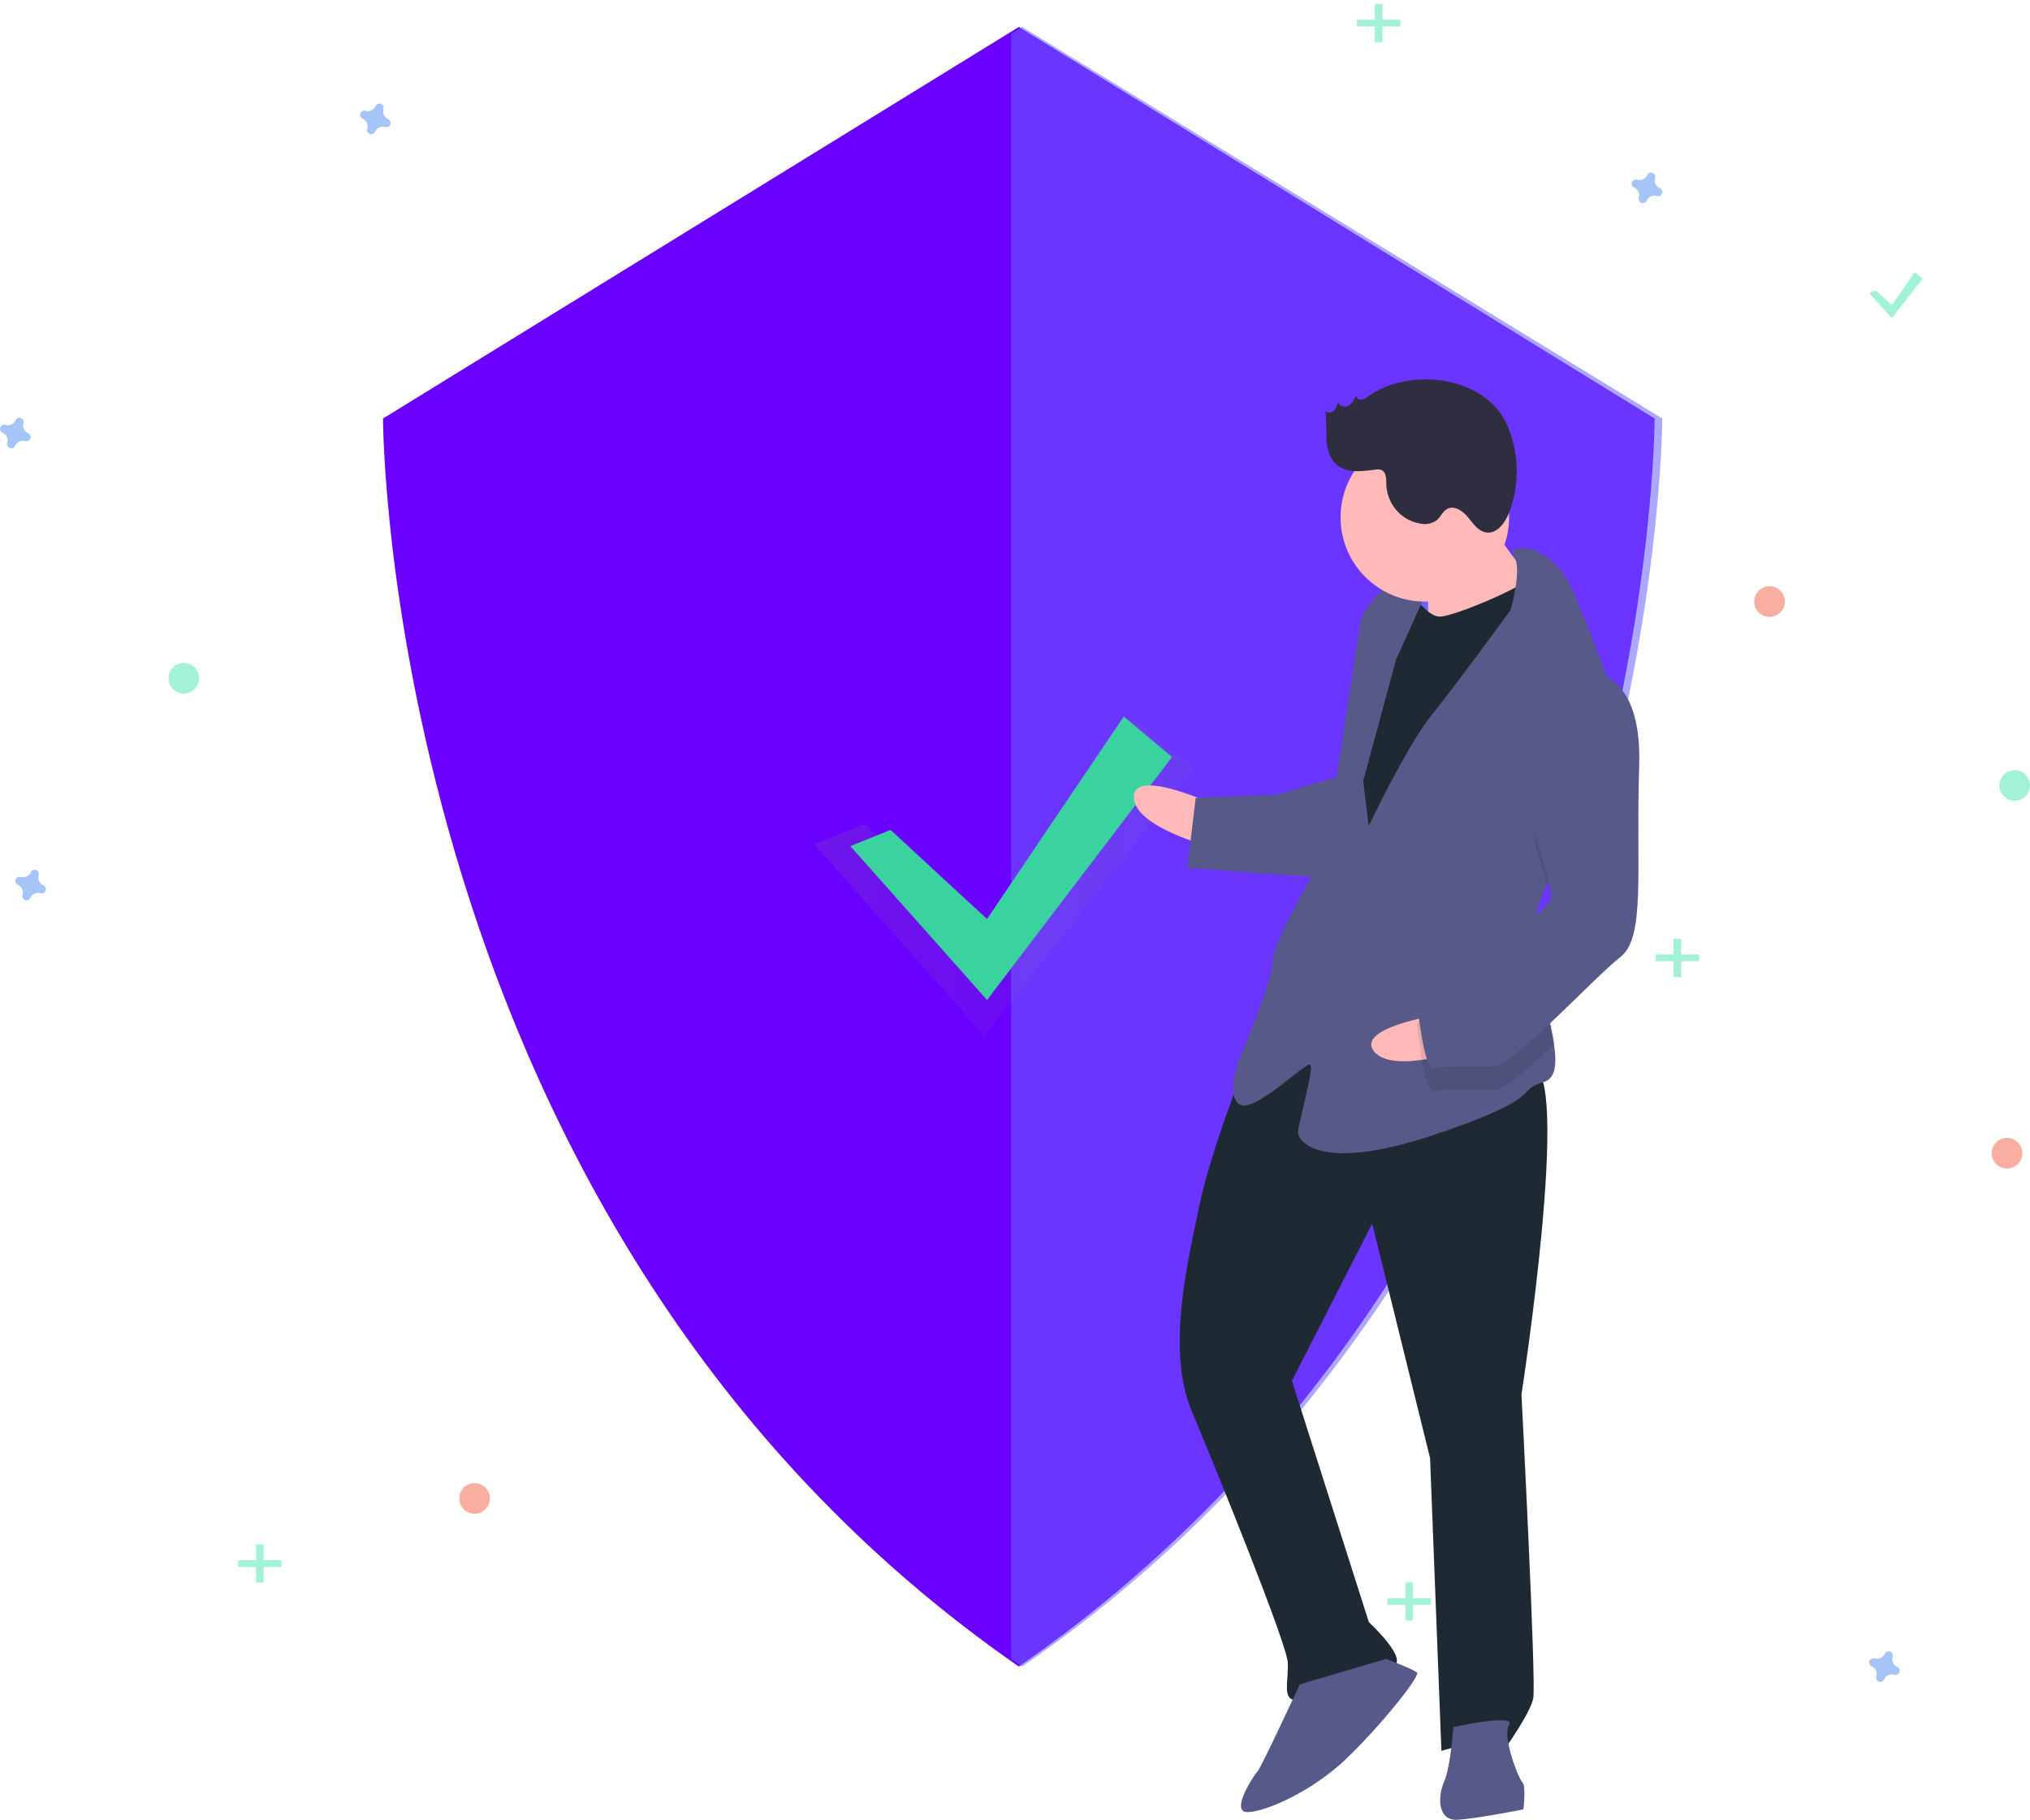 <svg width="405" height="363" viewBox="0 0 405 363" fill="none" xmlns="http://www.w3.org/2000/svg">
<path d="M203.264 5.377L76.415 83.48C76.415 83.48 76.415 244.568 203.264 332.434C330.113 244.568 330.113 83.48 330.113 83.48L203.264 5.377Z" fill="#6A00FF"/>
<path opacity="0.552" d="M203.92 5.377L201.736 6.712V330.91C202.461 331.42 203.186 331.929 203.92 332.434C331.642 244.568 331.642 83.48 331.642 83.48L203.92 5.377Z" fill="#6C63FF"/>
<g opacity="0.7">
<path d="M172.427 164.353L196.41 186.513L226.14 143.281L238.131 153.354L196.41 206.658L162.434 168.382L172.427 164.353Z" fill="url(#paint0_linear)"/>
</g>
<path d="M177.665 165.543L196.922 183.315L224.202 142.924L233.83 151.003L196.922 199.472L169.642 168.775L177.665 165.543Z" fill="#3AD29F"/>
<path opacity="0.5" d="M77.443 23.768C76.661 23.428 76.259 22.555 76.507 21.739C76.527 21.679 76.539 21.616 76.544 21.553C76.567 21.182 76.344 20.841 75.995 20.712C75.647 20.584 75.255 20.698 75.031 20.995C74.994 21.046 74.963 21.102 74.938 21.16C74.598 21.942 73.725 22.345 72.909 22.096C72.849 22.076 72.786 22.064 72.723 22.059C72.352 22.037 72.011 22.26 71.882 22.608C71.754 22.957 71.869 23.348 72.165 23.572C72.216 23.609 72.272 23.64 72.331 23.665C73.112 24.006 73.515 24.878 73.266 25.694C73.246 25.754 73.234 25.817 73.229 25.88C73.207 26.251 73.43 26.593 73.778 26.721C74.127 26.85 74.518 26.735 74.742 26.438C74.779 26.387 74.811 26.331 74.835 26.273C75.176 25.491 76.048 25.088 76.864 25.337C76.924 25.357 76.987 25.369 77.05 25.374C77.421 25.396 77.763 25.173 77.891 24.825C78.02 24.477 77.905 24.085 77.608 23.861C77.557 23.824 77.501 23.793 77.443 23.768Z" fill="#4D8AF0"/>
<path opacity="0.5" d="M8.669 176.599C7.888 176.258 7.485 175.385 7.734 174.57C7.753 174.509 7.766 174.447 7.771 174.383C7.793 174.013 7.57 173.671 7.222 173.542C6.873 173.414 6.482 173.529 6.258 173.825C6.221 173.877 6.189 173.932 6.165 173.991C5.824 174.773 4.952 175.175 4.136 174.926C4.075 174.907 4.013 174.894 3.95 174.89C3.579 174.867 3.237 175.09 3.109 175.439C2.98 175.787 3.095 176.179 3.392 176.402C3.443 176.44 3.498 176.471 3.557 176.495C4.339 176.836 4.741 177.709 4.492 178.524C4.473 178.585 4.461 178.647 4.456 178.711C4.433 179.081 4.656 179.423 5.005 179.551C5.353 179.68 5.745 179.565 5.968 179.268C6.006 179.217 6.037 179.162 6.062 179.103C6.402 178.321 7.275 177.919 8.091 178.168C8.151 178.187 8.214 178.199 8.277 178.204C8.648 178.227 8.989 178.004 9.118 177.655C9.246 177.307 9.131 176.915 8.835 176.692C8.784 176.654 8.728 176.623 8.669 176.599Z" fill="#4D8AF0"/>
<path opacity="0.5" d="M353.038 123.056C354.726 123.056 356.095 121.688 356.095 120C356.095 118.312 354.726 116.943 353.038 116.943C351.35 116.943 349.981 118.312 349.981 120C349.981 121.688 351.35 123.056 353.038 123.056Z" fill="#F55F44"/>
<path opacity="0.5" d="M94.68 301.957C96.368 301.957 97.736 300.589 97.736 298.901C97.736 297.213 96.368 295.844 94.68 295.844C92.992 295.844 91.623 297.213 91.623 298.901C91.623 300.589 92.992 301.957 94.68 301.957Z" fill="#F55F44"/>
<path opacity="0.5" d="M400.415 233.094C402.104 233.094 403.472 231.726 403.472 230.038C403.472 228.349 402.104 226.981 400.415 226.981C398.727 226.981 397.359 228.349 397.359 230.038C397.359 231.726 398.727 233.094 400.415 233.094Z" fill="#F55F44"/>
<path opacity="0.5" d="M331.142 37.523C330.36 37.182 329.957 36.31 330.206 35.494C330.226 35.434 330.238 35.371 330.243 35.308C330.265 34.937 330.042 34.595 329.694 34.467C329.345 34.338 328.954 34.453 328.73 34.75C328.693 34.801 328.661 34.857 328.637 34.915C328.296 35.697 327.424 36.099 326.608 35.851C326.548 35.831 326.485 35.819 326.422 35.814C326.051 35.791 325.709 36.015 325.581 36.363C325.452 36.712 325.567 37.103 325.864 37.327C325.915 37.364 325.971 37.395 326.029 37.42C326.811 37.76 327.213 38.633 326.965 39.449C326.945 39.509 326.933 39.572 326.928 39.635C326.906 40.006 327.129 40.347 327.477 40.476C327.826 40.604 328.217 40.489 328.441 40.193C328.478 40.142 328.509 40.086 328.534 40.028C328.874 39.246 329.747 38.843 330.563 39.092C330.623 39.111 330.686 39.124 330.749 39.129C331.12 39.151 331.461 38.928 331.59 38.58C331.718 38.231 331.603 37.84 331.307 37.616C331.256 37.579 331.2 37.547 331.142 37.523Z" fill="#4D8AF0"/>
<path opacity="0.5" d="M378.52 332.486C377.738 332.145 377.335 331.272 377.584 330.457C377.604 330.396 377.616 330.334 377.621 330.27C377.643 329.9 377.42 329.558 377.072 329.429C376.723 329.301 376.332 329.416 376.108 329.712C376.071 329.764 376.039 329.819 376.015 329.878C375.674 330.66 374.802 331.062 373.986 330.813C373.926 330.794 373.863 330.782 373.8 330.777C373.429 330.754 373.087 330.977 372.959 331.326C372.83 331.674 372.945 332.066 373.242 332.289C373.293 332.327 373.349 332.358 373.407 332.382C374.189 332.723 374.591 333.596 374.343 334.411C374.323 334.472 374.311 334.534 374.306 334.598C374.284 334.968 374.507 335.31 374.855 335.438C375.203 335.567 375.595 335.452 375.819 335.155C375.856 335.104 375.887 335.049 375.912 334.99C376.252 334.208 377.125 333.806 377.941 334.055C378.001 334.074 378.064 334.086 378.127 334.091C378.498 334.114 378.839 333.891 378.968 333.542C379.096 333.194 378.981 332.802 378.685 332.579C378.634 332.541 378.578 332.51 378.52 332.486Z" fill="#4D8AF0"/>
<path opacity="0.5" d="M5.613 86.429C4.831 86.088 4.429 85.216 4.677 84.4C4.697 84.339 4.709 84.277 4.714 84.213C4.736 83.843 4.513 83.501 4.165 83.373C3.816 83.244 3.425 83.359 3.201 83.656C3.164 83.707 3.133 83.762 3.108 83.821C2.768 84.603 1.895 85.005 1.079 84.756C1.019 84.737 0.956 84.725 0.893 84.72C0.522 84.697 0.181 84.92 0.052 85.269C-0.076 85.617 0.039 86.009 0.335 86.232C0.386 86.27 0.442 86.301 0.5 86.325C1.282 86.666 1.685 87.539 1.436 88.354C1.416 88.415 1.404 88.477 1.399 88.541C1.377 88.911 1.6 89.253 1.948 89.382C2.297 89.51 2.688 89.395 2.912 89.099C2.949 89.047 2.981 88.992 3.005 88.933C3.346 88.151 4.218 87.749 5.034 87.998C5.094 88.017 5.157 88.029 5.22 88.034C5.591 88.057 5.933 87.834 6.061 87.485C6.19 87.137 6.075 86.745 5.778 86.522C5.727 86.484 5.671 86.453 5.613 86.429Z" fill="#4D8AF0"/>
<path opacity="0.5" d="M36.68 138.339C38.368 138.339 39.736 136.971 39.736 135.283C39.736 133.595 38.368 132.226 36.68 132.226C34.992 132.226 33.623 133.595 33.623 135.283C33.623 136.971 34.992 138.339 36.68 138.339Z" fill="#47E6B1"/>
<path opacity="0.5" d="M401.943 159.736C403.631 159.736 405 158.367 405 156.679C405 154.991 403.631 153.622 401.943 153.622C400.255 153.622 398.887 154.991 398.887 156.679C398.887 158.367 400.255 159.736 401.943 159.736Z" fill="#47E6B1"/>
<g opacity="0.5">
<rect x="274.279" y="0.792" width="1.528" height="7.642" fill="#47E6B1"/>
<path d="M279.374 3.939V5.287H270.714V3.939L279.374 3.939Z" fill="#47E6B1"/>
</g>
<g opacity="0.5">
<rect x="280.391" y="315.623" width="1.528" height="7.642" fill="#47E6B1"/>
<path d="M285.487 318.769V320.118H276.826V318.769H285.487Z" fill="#47E6B1"/>
</g>
<g opacity="0.5">
<rect x="51.071" y="308.071" width="1.528" height="7.642" fill="#47E6B1"/>
<path d="M56.166 311.217V312.566H47.505V311.217H56.166Z" fill="#47E6B1"/>
</g>
<g opacity="0.5">
<rect x="333.881" y="187.245" width="1.528" height="7.642" fill="#47E6B1"/>
<path d="M338.977 190.392V191.74H330.316V190.392H338.977Z" fill="#47E6B1"/>
</g>
<path opacity="0.5" d="M374.244 57.951L377.453 60.832L382 54.283L383.605 55.593L377.453 63.453L372.907 58.475L374.244 57.951Z" fill="#47E6B1"/>
<path d="M277.587 113.867L288.054 113.461L288.576 126.938L278.109 127.344L277.587 113.867Z" fill="#6C63FF"/>
<path d="M241.108 160.023C241.108 160.023 225.949 153.167 226.192 159.088C226.434 165.01 241.472 168.905 241.472 168.905L241.108 160.023Z" fill="#FFB9B9"/>
<path d="M248.551 212.071C248.551 212.071 241.71 228.829 239.183 240.922C236.655 253.015 232.806 269.657 237.757 281.459C242.709 293.262 256.786 327.95 256.931 331.693C257.076 335.435 255.726 339.236 258.717 339.12C261.709 339.004 277.989 333.874 278.65 331.599C279.311 329.325 273.095 323.569 273.095 323.569L257.748 275.436L273.761 244.078L285.311 290.859L287.573 349.245C287.573 349.245 298.675 345.816 300.287 348.752C300.287 348.752 305.262 341.812 305.893 338.789C306.525 335.765 303.544 278.156 303.544 278.156C303.544 278.156 313.735 212.539 305.508 212.859C297.281 213.178 265.057 193.438 248.551 212.071Z" fill="#1E2933"/>
<path d="M259.321 335.985C259.321 335.985 251.654 352.512 250.928 353.277C250.202 354.043 245.205 361.613 248.983 361.47C252.762 361.327 261.682 357.299 268.248 351.146C274.814 344.993 283.472 334.333 282.687 333.625C281.902 332.916 276.525 330.906 276.525 330.906L259.321 335.985Z" fill="#575A89"/>
<path d="M289.932 344.528C289.932 344.528 289.478 352.253 288.108 355.391C286.738 358.528 286.911 363.146 290.623 362.996C294.335 362.847 303.93 360.92 303.93 360.92C303.93 360.92 304.5 356.273 303.728 355.533C302.957 354.794 299.671 346.448 301.069 344.08C302.468 341.712 289.932 344.528 289.932 344.528Z" fill="#575A89"/>
<path d="M295.273 101.66C295.273 101.66 303.359 113.79 306.512 116.598C309.664 119.405 300.796 125.586 300.796 125.586L284.923 127.641C284.923 127.641 285.123 113.739 284.305 112.307C283.488 110.875 295.273 101.66 295.273 101.66Z" fill="#FFB9B9"/>
<path d="M281.127 117.285C281.127 117.285 284.37 123.112 287.379 122.997C290.389 122.881 305.954 116.335 306.619 114.078C307.283 111.821 311.774 130.245 311.774 130.245L273.687 196.415L264.397 190.076L268.898 151.225L272.596 130.257L281.127 117.285Z" fill="#1E2933"/>
<path d="M308.445 176.862C306.935 180.021 305.992 183.316 306.123 186.689C306.128 186.839 306.134 186.988 306.147 187.138C306.506 194.06 309.056 202.066 309.971 207.888C310.634 212.064 310.445 215.113 308.001 215.829C302.076 217.557 308.865 218.792 285.942 226.422C263.018 234.053 259.018 227.466 258.96 225.971C258.902 224.475 262.206 213.111 261.429 212.392C260.652 211.673 250.559 221.802 247.509 220.422C244.46 219.042 247.161 211.447 247.161 211.447C247.161 211.447 254.031 195.451 253.886 191.711C253.741 187.972 264.293 170.334 264.293 170.334L271.469 123.615C271.469 123.615 274.229 117.516 277.939 116.623C281.65 115.73 284.728 117.858 284.728 117.858L278.519 131.581L271.968 155.805L273.064 164.751C273.064 164.751 280.682 148.725 285.685 142.539C290.688 136.353 301.356 121.707 301.356 121.707C301.356 121.707 303.846 113.304 301.966 110.792C300.086 108.274 309.808 107.896 313.954 118.222C316.151 123.695 319.718 131.856 321.953 139.455C323.944 146.186 324.885 152.479 322.912 156.076C319.897 161.571 312.312 168.794 308.445 176.862Z" fill="#575A89"/>
<path opacity="0.1" d="M322.924 155.513C319.946 161.074 312.454 168.383 308.635 176.547C307.637 172.865 306.42 169.055 306.42 169.055C306.42 169.055 301.752 143.468 315.559 136.855C317.847 136.628 320.135 137.283 321.977 138.692C323.944 145.504 324.873 151.873 322.924 155.513Z" fill="black"/>
<path d="M266.317 155.151L254.69 158.526L238.548 159.15L236.887 173.116L263.416 175.019C263.416 175.019 270.042 156.47 266.317 155.151Z" fill="#575A89"/>
<path d="M286.436 202.528C286.436 202.528 270.461 205.078 274.107 209.702C277.753 214.327 291.906 209.465 291.906 209.465L286.436 202.528Z" fill="#FFB9B9"/>
<path opacity="0.1" d="M306.371 187.245C306.734 194.224 309.319 202.296 310.246 208.166C305.127 212.986 300.26 217.237 298.425 217.308C294.635 217.454 288.542 216.934 286.297 217.775C284.053 218.617 282.736 204.319 282.736 204.319C282.736 204.319 284.076 199.736 290.052 197.239C294.085 195.551 301.817 190.97 306.371 187.245Z" fill="black"/>
<path d="M315.14 133.805C315.14 133.805 327.71 131.826 327.031 152.722C326.352 173.618 328.356 186.957 323.3 190.88C318.245 194.804 301.824 212.585 298.11 212.729C294.396 212.873 288.425 212.36 286.226 213.191C284.026 214.022 282.736 199.91 282.736 199.91C282.736 199.91 284.049 195.387 289.905 192.923C295.76 190.46 309.556 181.725 309.441 178.748C309.326 175.771 305.951 165.467 305.951 165.467C305.951 165.467 301.258 140.307 315.14 133.805Z" fill="#575A89"/>
<path d="M284.264 120C293.549 120 301.076 112.473 301.076 103.188C301.076 93.904 293.549 86.377 284.264 86.377C274.98 86.377 267.453 93.904 267.453 103.188C267.453 112.473 274.98 120 284.264 120Z" fill="#FFB9B9"/>
<path d="M273.059 79.012C272.667 79.355 272.197 79.594 271.691 79.709C271.162 79.804 270.657 79.449 270.559 78.914C270.187 79.697 269.767 80.531 269.007 80.933C268.247 81.335 267.071 80.998 266.962 80.136C266.851 80.791 266.565 81.402 266.136 81.904C265.664 82.36 264.809 82.475 264.397 81.963C264.73 83.808 264.524 85.706 264.629 87.578C264.734 89.451 265.226 91.436 266.621 92.668C268.656 94.464 271.715 94.021 274.392 93.68C274.796 93.594 275.216 93.618 275.609 93.748C276.612 94.181 276.566 95.596 276.58 96.7C276.748 100.703 279.743 103.996 283.663 104.491C284.725 104.657 285.809 104.389 286.676 103.745C287.436 103.092 287.824 102.027 288.695 101.536C290.111 100.738 291.829 101.902 292.865 103.166C293.9 104.43 294.921 105.985 296.525 106.216C298.647 106.522 300.263 104.329 301.056 102.31C303.266 96.592 303.105 90.212 300.61 84.616C296.179 74.822 281.046 73.273 273.059 79.012Z" fill="#2F2E41"/>
<defs>
<linearGradient id="paint0_linear" x1="162.434" y1="206.659" x2="238.131" y2="206.659" gradientUnits="userSpaceOnUse">
<stop stop-color="#808080" stop-opacity="0.25"/>
<stop offset="0.535" stop-color="#808080" stop-opacity="0.12"/>
<stop offset="1" stop-color="#808080" stop-opacity="0.1"/>
</linearGradient>
</defs>
</svg>
